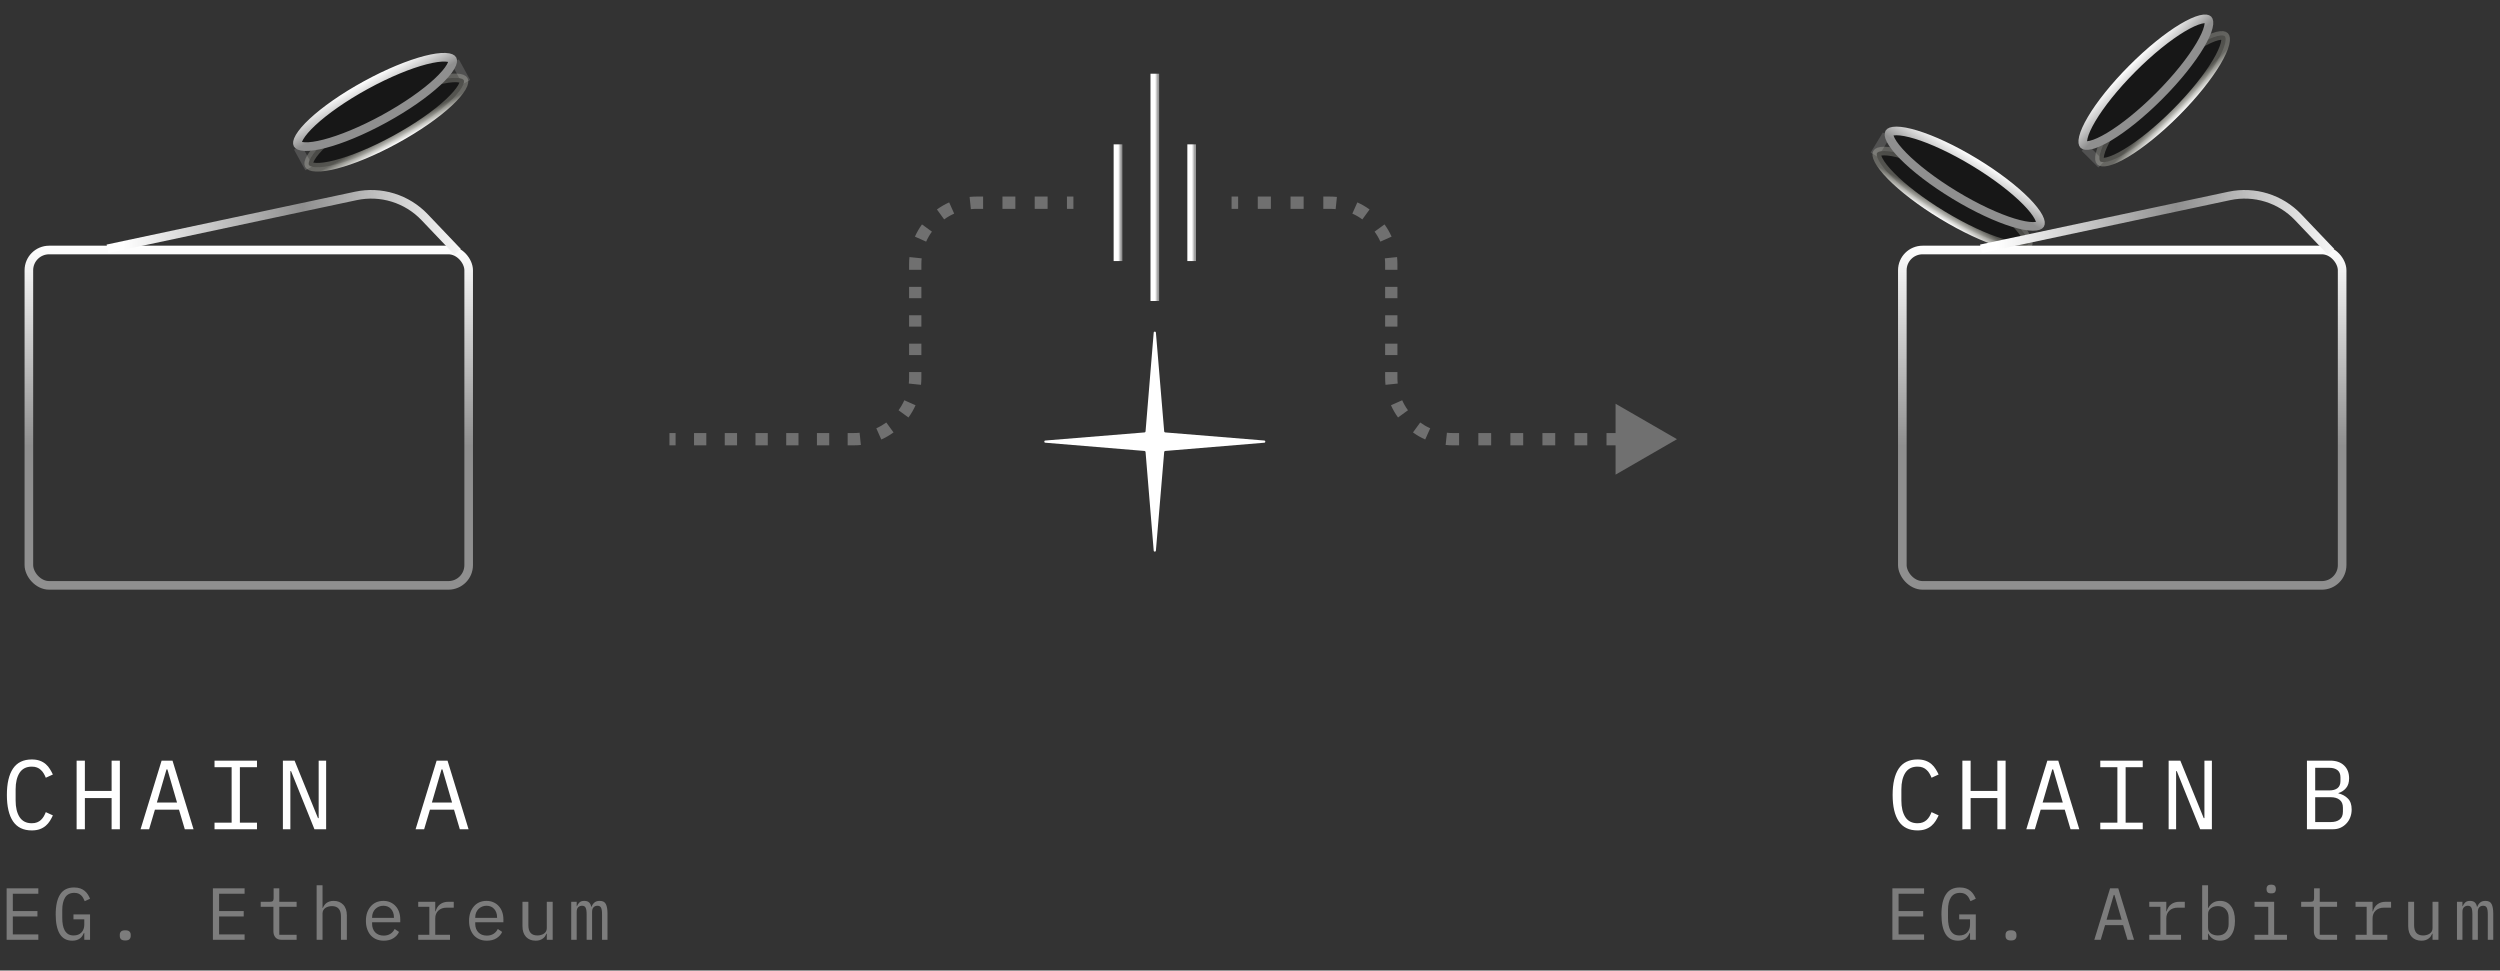 <svg width="407" height="158" viewBox="0 0 407 158" fill="none" xmlns="http://www.w3.org/2000/svg">
<rect x="0" y="0" width="407" height="158" fill="#333333" stroke="none"/>
<path d="M5.168 135.192C3.803 135.192 2.784 134.696 2.112 133.704C1.451 132.712 1.12 131.283 1.12 129.416C1.12 127.549 1.451 126.12 2.112 125.128C2.784 124.136 3.803 123.64 5.168 123.64C5.68 123.64 6.123 123.709 6.496 123.848C6.869 123.987 7.189 124.173 7.456 124.408C7.723 124.643 7.947 124.909 8.128 125.208C8.309 125.496 8.469 125.789 8.608 126.088L7.456 126.616C7.36 126.371 7.248 126.141 7.12 125.928C6.992 125.704 6.837 125.512 6.656 125.352C6.485 125.181 6.277 125.048 6.032 124.952C5.797 124.856 5.509 124.808 5.168 124.808C4.283 124.808 3.621 125.144 3.184 125.816C2.757 126.488 2.544 127.384 2.544 128.504V130.328C2.544 131.448 2.757 132.344 3.184 133.016C3.621 133.688 4.283 134.024 5.168 134.024C5.509 134.024 5.797 133.976 6.032 133.88C6.277 133.784 6.485 133.656 6.656 133.496C6.837 133.325 6.992 133.133 7.12 132.92C7.248 132.696 7.36 132.461 7.456 132.216L8.608 132.744C8.469 133.053 8.309 133.352 8.128 133.64C7.947 133.928 7.723 134.189 7.456 134.424C7.189 134.659 6.869 134.845 6.496 134.984C6.123 135.123 5.68 135.192 5.168 135.192ZM18.17 129.928H13.818V135H12.474V123.832H13.818V128.76H18.17V123.832H19.514V135H18.17V129.928ZM30.084 135L29.14 131.816H25.22L24.276 135H22.884L26.308 123.832H28.084L31.508 135H30.084ZM27.252 125.256H27.108L25.54 130.648H28.82L27.252 125.256ZM34.925 135V133.928H37.709V124.904H34.925V123.832H41.837V124.904H39.053V133.928H41.837V135H34.925ZM47.383 125.544H47.271V135H46.055V123.832H47.959L51.767 133.192H51.879V123.832H53.095V135H51.191L47.383 125.544ZM74.859 135L73.915 131.816H69.995L69.05 135H67.659L71.082 123.832H72.859L76.282 135H74.859ZM72.026 125.256H71.882L70.314 130.648H73.594L72.026 125.256Z" fill="white"/>
<path d="M1.08 153V144.624H6.24V145.5H2.088V148.32H6.096V149.196H2.088V152.124H6.24V153H1.08ZM13.723 151.884H13.663C13.591 152.044 13.507 152.2 13.411 152.352C13.315 152.504 13.191 152.64 13.039 152.76C12.895 152.872 12.719 152.964 12.511 153.036C12.303 153.108 12.055 153.144 11.767 153.144C10.855 153.144 10.175 152.776 9.727 152.04C9.287 151.304 9.067 150.248 9.067 148.872C9.067 147.432 9.311 146.34 9.799 145.596C10.287 144.852 11.039 144.48 12.055 144.48C12.447 144.48 12.787 144.532 13.075 144.636C13.363 144.74 13.607 144.88 13.807 145.056C14.015 145.232 14.187 145.432 14.323 145.656C14.459 145.872 14.571 146.092 14.659 146.316L13.795 146.712C13.723 146.528 13.639 146.356 13.543 146.196C13.455 146.028 13.343 145.884 13.207 145.764C13.079 145.636 12.923 145.536 12.739 145.464C12.555 145.392 12.339 145.356 12.091 145.356C11.419 145.356 10.923 145.608 10.603 146.112C10.291 146.616 10.135 147.288 10.135 148.128V149.424C10.135 149.848 10.167 150.236 10.231 150.588C10.295 150.932 10.399 151.232 10.543 151.488C10.695 151.744 10.887 151.944 11.119 152.088C11.359 152.224 11.651 152.292 11.995 152.292C12.539 152.292 12.963 152.128 13.267 151.8C13.571 151.472 13.723 151.048 13.723 150.528V149.664H11.959V148.86H14.659V153H13.723V151.884ZM20.391 153.108C20.063 153.108 19.831 153.04 19.695 152.904C19.567 152.768 19.503 152.596 19.503 152.388V152.172C19.503 151.964 19.567 151.792 19.695 151.656C19.831 151.52 20.063 151.452 20.391 151.452C20.719 151.452 20.947 151.52 21.075 151.656C21.211 151.792 21.279 151.964 21.279 152.172V152.388C21.279 152.596 21.211 152.768 21.075 152.904C20.947 153.04 20.719 153.108 20.391 153.108ZM34.661 153V144.624H39.821V145.5H35.669V148.32H39.677V149.196H35.669V152.124H39.821V153H34.661ZM45.877 153C45.405 153 45.057 152.868 44.833 152.604C44.617 152.34 44.509 152 44.509 151.584V147.624H42.445V146.808H43.981C44.189 146.808 44.333 146.768 44.413 146.688C44.501 146.6 44.545 146.452 44.545 146.244V144.624H45.469V146.808H48.289V147.624H45.469V152.184H48.289V153H45.877ZM51.548 144.12H52.508V147.816H52.556C52.62 147.664 52.7 147.52 52.796 147.384C52.892 147.24 53.008 147.116 53.144 147.012C53.288 146.908 53.456 146.824 53.648 146.76C53.84 146.696 54.064 146.664 54.32 146.664C54.968 146.664 55.488 146.872 55.88 147.288C56.272 147.696 56.468 148.276 56.468 149.028V153H55.508V149.196C55.508 148.628 55.384 148.208 55.136 147.936C54.888 147.656 54.524 147.516 54.044 147.516C53.852 147.516 53.664 147.54 53.48 147.588C53.296 147.636 53.132 147.708 52.988 147.804C52.844 147.9 52.728 148.024 52.64 148.176C52.552 148.328 52.508 148.504 52.508 148.704V153H51.548V144.12ZM62.475 153.144C62.027 153.144 61.623 153.068 61.263 152.916C60.911 152.764 60.607 152.548 60.351 152.268C60.103 151.98 59.911 151.64 59.775 151.248C59.639 150.848 59.571 150.404 59.571 149.916C59.571 149.42 59.639 148.972 59.775 148.572C59.919 148.172 60.115 147.832 60.363 147.552C60.611 147.264 60.907 147.044 61.251 146.892C61.603 146.74 61.991 146.664 62.415 146.664C62.831 146.664 63.207 146.74 63.543 146.892C63.887 147.044 64.179 147.256 64.419 147.528C64.659 147.792 64.843 148.108 64.971 148.476C65.099 148.844 65.163 149.248 65.163 149.688V150.144H60.579V150.432C60.579 150.704 60.623 150.956 60.711 151.188C60.799 151.42 60.923 151.62 61.083 151.788C61.251 151.956 61.451 152.088 61.683 152.184C61.923 152.272 62.187 152.316 62.475 152.316C62.891 152.316 63.251 152.22 63.555 152.028C63.859 151.836 64.091 151.572 64.251 151.236L64.959 151.716C64.775 152.132 64.467 152.476 64.035 152.748C63.611 153.012 63.091 153.144 62.475 153.144ZM62.415 147.456C62.151 147.456 61.907 147.504 61.683 147.6C61.459 147.696 61.263 147.828 61.095 147.996C60.935 148.164 60.807 148.364 60.711 148.596C60.623 148.82 60.579 149.068 60.579 149.34V149.424H64.131V149.292C64.131 149.02 64.087 148.772 63.999 148.548C63.919 148.324 63.803 148.132 63.651 147.972C63.507 147.804 63.327 147.676 63.111 147.588C62.903 147.5 62.671 147.456 62.415 147.456ZM68.087 152.184H69.898V147.624H68.087V146.808H70.859V148.368H70.918C71.046 147.88 71.287 147.5 71.638 147.228C71.999 146.948 72.454 146.808 73.007 146.808H73.871V147.768H72.707C72.154 147.768 71.707 147.928 71.362 148.248C71.026 148.568 70.859 148.988 70.859 149.508V152.184H73.258V153H68.087V152.184ZM79.266 153.144C78.818 153.144 78.414 153.068 78.054 152.916C77.702 152.764 77.398 152.548 77.142 152.268C76.894 151.98 76.702 151.64 76.566 151.248C76.43 150.848 76.362 150.404 76.362 149.916C76.362 149.42 76.43 148.972 76.566 148.572C76.71 148.172 76.906 147.832 77.154 147.552C77.402 147.264 77.698 147.044 78.042 146.892C78.394 146.74 78.782 146.664 79.206 146.664C79.622 146.664 79.998 146.74 80.334 146.892C80.678 147.044 80.97 147.256 81.21 147.528C81.45 147.792 81.634 148.108 81.762 148.476C81.89 148.844 81.954 149.248 81.954 149.688V150.144H77.37V150.432C77.37 150.704 77.414 150.956 77.502 151.188C77.59 151.42 77.714 151.62 77.874 151.788C78.042 151.956 78.242 152.088 78.474 152.184C78.714 152.272 78.978 152.316 79.266 152.316C79.682 152.316 80.042 152.22 80.346 152.028C80.65 151.836 80.882 151.572 81.042 151.236L81.75 151.716C81.566 152.132 81.258 152.476 80.826 152.748C80.402 153.012 79.882 153.144 79.266 153.144ZM79.206 147.456C78.942 147.456 78.698 147.504 78.474 147.6C78.25 147.696 78.054 147.828 77.886 147.996C77.726 148.164 77.598 148.364 77.502 148.596C77.414 148.82 77.37 149.068 77.37 149.34V149.424H80.922V149.292C80.922 149.02 80.878 148.772 80.79 148.548C80.71 148.324 80.594 148.132 80.442 147.972C80.298 147.804 80.118 147.676 79.902 147.588C79.694 147.5 79.462 147.456 79.206 147.456ZM89.017 151.992H88.969C88.905 152.144 88.825 152.292 88.729 152.436C88.633 152.572 88.513 152.692 88.369 152.796C88.233 152.9 88.069 152.984 87.877 153.048C87.685 153.112 87.461 153.144 87.205 153.144C86.557 153.144 86.037 152.94 85.645 152.532C85.253 152.116 85.057 151.532 85.057 150.78V146.808H86.017V150.612C86.017 151.18 86.141 151.604 86.389 151.884C86.637 152.156 87.001 152.292 87.481 152.292C87.673 152.292 87.861 152.268 88.045 152.22C88.229 152.172 88.393 152.1 88.537 152.004C88.681 151.908 88.797 151.788 88.885 151.644C88.973 151.492 89.017 151.312 89.017 151.104V146.808H89.977V153H89.017V151.992ZM92.996 153V146.808H93.884V147.528H93.932C94.028 147.288 94.164 147.084 94.34 146.916C94.516 146.748 94.776 146.664 95.12 146.664C95.48 146.664 95.748 146.756 95.924 146.94C96.1 147.116 96.208 147.348 96.248 147.636H96.284C96.396 147.356 96.556 147.124 96.764 146.94C96.972 146.756 97.26 146.664 97.628 146.664C98.132 146.664 98.468 146.84 98.636 147.192C98.812 147.544 98.9 148.048 98.9 148.704V153H98.012V148.86C98.012 148.332 97.956 147.968 97.844 147.768C97.74 147.56 97.544 147.456 97.256 147.456C97 147.456 96.792 147.54 96.632 147.708C96.472 147.868 96.392 148.116 96.392 148.452V153H95.504V148.86C95.504 148.332 95.448 147.968 95.336 147.768C95.232 147.56 95.04 147.456 94.76 147.456C94.504 147.456 94.292 147.54 94.124 147.708C93.964 147.868 93.884 148.116 93.884 148.452V153H92.996Z" fill="#7C7C7C"/>
<path d="M308.08 153V144.624H313.24V145.5H309.088V148.32H313.096V149.196H309.088V152.124H313.24V153H308.08ZM320.723 151.884H320.663C320.591 152.044 320.507 152.2 320.411 152.352C320.315 152.504 320.191 152.64 320.039 152.76C319.895 152.872 319.719 152.964 319.511 153.036C319.303 153.108 319.055 153.144 318.767 153.144C317.855 153.144 317.175 152.776 316.727 152.04C316.287 151.304 316.067 150.248 316.067 148.872C316.067 147.432 316.311 146.34 316.799 145.596C317.287 144.852 318.039 144.48 319.055 144.48C319.447 144.48 319.787 144.532 320.075 144.636C320.363 144.74 320.607 144.88 320.807 145.056C321.015 145.232 321.187 145.432 321.323 145.656C321.459 145.872 321.571 146.092 321.659 146.316L320.795 146.712C320.723 146.528 320.639 146.356 320.543 146.196C320.455 146.028 320.343 145.884 320.207 145.764C320.079 145.636 319.923 145.536 319.739 145.464C319.555 145.392 319.339 145.356 319.091 145.356C318.419 145.356 317.923 145.608 317.603 146.112C317.291 146.616 317.135 147.288 317.135 148.128V149.424C317.135 149.848 317.167 150.236 317.231 150.588C317.295 150.932 317.399 151.232 317.543 151.488C317.695 151.744 317.887 151.944 318.119 152.088C318.359 152.224 318.651 152.292 318.995 152.292C319.539 152.292 319.963 152.128 320.267 151.8C320.571 151.472 320.723 151.048 320.723 150.528V149.664H318.959V148.86H321.659V153H320.723V151.884ZM327.391 153.108C327.063 153.108 326.831 153.04 326.695 152.904C326.567 152.768 326.503 152.596 326.503 152.388V152.172C326.503 151.964 326.567 151.792 326.695 151.656C326.831 151.52 327.063 151.452 327.391 151.452C327.719 151.452 327.947 151.52 328.075 151.656C328.211 151.792 328.279 151.964 328.279 152.172V152.388C328.279 152.596 328.211 152.768 328.075 152.904C327.947 153.04 327.719 153.108 327.391 153.108ZM346.353 153L345.645 150.612H342.705L341.997 153H340.953L343.521 144.624H344.853L347.421 153H346.353ZM344.229 145.692H344.121L342.945 149.736H345.405L344.229 145.692ZM349.901 152.184H351.713V147.624H349.901V146.808H352.673V148.368H352.733C352.861 147.88 353.101 147.5 353.453 147.228C353.813 146.948 354.269 146.808 354.821 146.808H355.685V147.768H354.521C353.969 147.768 353.521 147.928 353.177 148.248C352.841 148.568 352.673 148.988 352.673 149.508V152.184H355.073V153H349.901V152.184ZM358.512 144.12H359.472V147.816H359.52C359.92 147.048 360.556 146.664 361.428 146.664C362.188 146.664 362.78 146.948 363.204 147.516C363.636 148.084 363.852 148.88 363.852 149.904C363.852 150.928 363.636 151.724 363.204 152.292C362.78 152.86 362.188 153.144 361.428 153.144C360.556 153.144 359.92 152.76 359.52 151.992H359.472V153H358.512V144.12ZM361.056 152.292C361.616 152.292 362.048 152.124 362.352 151.788C362.664 151.444 362.82 150.992 362.82 150.432V149.376C362.82 148.816 362.664 148.368 362.352 148.032C362.048 147.688 361.616 147.516 361.056 147.516C360.84 147.516 360.636 147.544 360.444 147.6C360.252 147.656 360.084 147.74 359.94 147.852C359.796 147.956 359.68 148.088 359.592 148.248C359.512 148.4 359.472 148.58 359.472 148.788V151.02C359.472 151.228 359.512 151.412 359.592 151.572C359.68 151.724 359.796 151.856 359.94 151.968C360.084 152.072 360.252 152.152 360.444 152.208C360.636 152.264 360.84 152.292 361.056 152.292ZM369.751 145.44C369.471 145.44 369.275 145.384 369.163 145.272C369.051 145.152 368.995 145.004 368.995 144.828V144.636C368.995 144.46 369.051 144.316 369.163 144.204C369.275 144.084 369.471 144.024 369.751 144.024C370.031 144.024 370.227 144.084 370.339 144.204C370.451 144.316 370.507 144.46 370.507 144.636V144.828C370.507 145.004 370.451 145.152 370.339 145.272C370.227 145.384 370.031 145.44 369.751 145.44ZM367.039 152.184H369.271V147.624H367.039V146.808H370.231V152.184H372.319V153H367.039V152.184ZM378.062 153C377.59 153 377.242 152.868 377.018 152.604C376.802 152.34 376.694 152 376.694 151.584V147.624H374.63V146.808H376.166C376.374 146.808 376.518 146.768 376.598 146.688C376.686 146.6 376.73 146.452 376.73 146.244V144.624H377.654V146.808H380.474V147.624H377.654V152.184H380.474V153H378.062ZM383.482 152.184H385.294V147.624H383.482V146.808H386.254V148.368H386.314C386.442 147.88 386.682 147.5 387.034 147.228C387.394 146.948 387.85 146.808 388.402 146.808H389.266V147.768H388.102C387.55 147.768 387.102 147.928 386.758 148.248C386.422 148.568 386.254 148.988 386.254 149.508V152.184H388.654V153H383.482V152.184ZM396.017 151.992H395.969C395.905 152.144 395.825 152.292 395.729 152.436C395.633 152.572 395.513 152.692 395.369 152.796C395.233 152.9 395.069 152.984 394.877 153.048C394.685 153.112 394.461 153.144 394.205 153.144C393.557 153.144 393.037 152.94 392.645 152.532C392.253 152.116 392.057 151.532 392.057 150.78V146.808H393.017V150.612C393.017 151.18 393.141 151.604 393.389 151.884C393.637 152.156 394.001 152.292 394.481 152.292C394.673 152.292 394.861 152.268 395.045 152.22C395.229 152.172 395.393 152.1 395.537 152.004C395.681 151.908 395.797 151.788 395.885 151.644C395.973 151.492 396.017 151.312 396.017 151.104V146.808H396.977V153H396.017V151.992ZM399.996 153V146.808H400.884V147.528H400.932C401.028 147.288 401.164 147.084 401.34 146.916C401.516 146.748 401.776 146.664 402.12 146.664C402.48 146.664 402.748 146.756 402.924 146.94C403.1 147.116 403.208 147.348 403.248 147.636H403.284C403.396 147.356 403.556 147.124 403.764 146.94C403.972 146.756 404.26 146.664 404.628 146.664C405.132 146.664 405.468 146.84 405.636 147.192C405.812 147.544 405.9 148.048 405.9 148.704V153H405.012V148.86C405.012 148.332 404.956 147.968 404.844 147.768C404.74 147.56 404.544 147.456 404.256 147.456C404 147.456 403.792 147.54 403.632 147.708C403.472 147.868 403.392 148.116 403.392 148.452V153H402.504V148.86C402.504 148.332 402.448 147.968 402.336 147.768C402.232 147.56 402.04 147.456 401.76 147.456C401.504 147.456 401.292 147.54 401.124 147.708C400.964 147.868 400.884 148.116 400.884 148.452V153H399.996Z" fill="#7C7C7C"/>
<path d="M312.168 135.192C310.803 135.192 309.784 134.696 309.112 133.704C308.451 132.712 308.12 131.283 308.12 129.416C308.12 127.549 308.451 126.12 309.112 125.128C309.784 124.136 310.803 123.64 312.168 123.64C312.68 123.64 313.123 123.709 313.496 123.848C313.869 123.987 314.189 124.173 314.456 124.408C314.723 124.643 314.947 124.909 315.128 125.208C315.309 125.496 315.469 125.789 315.608 126.088L314.456 126.616C314.36 126.371 314.248 126.141 314.12 125.928C313.992 125.704 313.837 125.512 313.656 125.352C313.485 125.181 313.277 125.048 313.032 124.952C312.797 124.856 312.509 124.808 312.168 124.808C311.283 124.808 310.621 125.144 310.184 125.816C309.757 126.488 309.544 127.384 309.544 128.504V130.328C309.544 131.448 309.757 132.344 310.184 133.016C310.621 133.688 311.283 134.024 312.168 134.024C312.509 134.024 312.797 133.976 313.032 133.88C313.277 133.784 313.485 133.656 313.656 133.496C313.837 133.325 313.992 133.133 314.12 132.92C314.248 132.696 314.36 132.461 314.456 132.216L315.608 132.744C315.469 133.053 315.309 133.352 315.128 133.64C314.947 133.928 314.723 134.189 314.456 134.424C314.189 134.659 313.869 134.845 313.496 134.984C313.123 135.123 312.68 135.192 312.168 135.192ZM325.17 129.928H320.818V135H319.474V123.832H320.818V128.76H325.17V123.832H326.514V135H325.17V129.928ZM337.084 135L336.14 131.816H332.22L331.276 135H329.884L333.308 123.832H335.084L338.508 135H337.084ZM334.252 125.256H334.108L332.54 130.648H335.82L334.252 125.256ZM341.925 135V133.928H344.709V124.904H341.925V123.832H348.837V124.904H346.053V133.928H348.837V135H341.925ZM354.383 125.544H354.271V135H353.055V123.832H354.959L358.767 133.192H358.879V123.832H360.095V135H358.191L354.383 125.544ZM375.57 123.832H379.362C380.322 123.832 381.074 124.093 381.618 124.616C382.162 125.139 382.434 125.837 382.434 126.712C382.434 127.384 382.269 127.912 381.938 128.296C381.618 128.68 381.202 128.952 380.69 129.112V129.16C381.32 129.309 381.837 129.592 382.242 130.008C382.648 130.413 382.85 131.005 382.85 131.784C382.85 132.232 382.776 132.653 382.626 133.048C382.477 133.443 382.264 133.784 381.986 134.072C381.72 134.36 381.4 134.589 381.026 134.76C380.664 134.92 380.269 135 379.842 135H375.57V123.832ZM379.442 133.832C380.061 133.832 380.546 133.693 380.898 133.416C381.25 133.139 381.426 132.712 381.426 132.136V131.48C381.426 130.915 381.25 130.493 380.898 130.216C380.546 129.928 380.061 129.784 379.442 129.784H376.914V133.832H379.442ZM379.218 128.68C379.784 128.68 380.226 128.557 380.546 128.312C380.866 128.056 381.026 127.672 381.026 127.16V126.536C381.026 126.024 380.866 125.64 380.546 125.384C380.226 125.128 379.784 125 379.218 125H376.914V128.68H379.218Z" fill="white"/>
<path d="M273.014 71.5L268.014 68.613V74.387L273.014 71.5ZM108.986 72H109.987V71H108.986V72ZM112.988 72H114.989V71H112.988V72ZM117.99 72H119.991V71H117.99V72ZM122.993 72H124.994V71H122.993V72ZM127.995 72H129.996V71H127.995V72ZM132.997 72H134.998V71H132.997V72ZM138 72H139V71H138V72ZM139 72C139.37 72 139.736 71.981 140.097 71.943L139.994 70.949C139.667 70.983 139.336 71 139 71V72ZM143.272 71.094C143.946 70.794 144.583 70.424 145.172 69.995L144.584 69.186C144.05 69.575 143.474 69.909 142.865 70.181L143.272 71.094ZM147.495 67.672C147.924 67.083 148.294 66.446 148.594 65.772L147.681 65.365C147.409 65.974 147.075 66.55 146.687 67.084L147.495 67.672ZM149.443 62.597C149.481 62.236 149.5 61.87 149.5 61.5H148.5C148.5 61.836 148.483 62.167 148.449 62.494L149.443 62.597ZM149.5 61.5V60.575H148.5V61.5H149.5ZM149.5 57.8V55.95H148.5V57.8H149.5ZM149.5 53.175V51.325H148.5V53.175H149.5ZM149.5 48.55V46.7H148.5V48.55H149.5ZM149.5 43.925V43H148.5V43.925H149.5ZM149.5 43C149.5 42.664 149.517 42.333 149.551 42.006L148.557 41.903C148.519 42.264 148.5 42.63 148.5 43H149.5ZM150.319 39.135C150.591 38.526 150.925 37.95 151.313 37.416L150.505 36.828C150.076 37.417 149.706 38.054 149.406 38.728L150.319 39.135ZM153.416 35.313C153.95 34.925 154.526 34.591 155.135 34.319L154.728 33.406C154.054 33.706 153.417 34.076 152.828 34.505L153.416 35.313ZM158.006 33.551C158.333 33.517 158.664 33.5 159 33.5V32.5C158.63 32.5 158.264 32.519 157.903 32.557L158.006 33.551ZM159 33.5H160.05V32.5H159V33.5ZM163.2 33.5H165.3V32.5H163.2V33.5ZM168.45 33.5H170.55V32.5H168.45V33.5ZM173.7 33.5H174.75V32.5H173.7V33.5ZM200.5 33.5H201.567V32.5H200.5V33.5ZM204.767 33.5H206.9V32.5H204.767V33.5ZM210.1 33.5H212.233V32.5H210.1V33.5ZM215.433 33.5H216.5V32.5H215.433V33.5ZM216.5 33.5C216.836 33.5 217.167 33.517 217.494 33.551L217.597 32.557C217.236 32.519 216.87 32.5 216.5 32.5V33.5ZM220.365 34.319C220.974 34.591 221.55 34.925 222.084 35.313L222.672 34.505C222.083 34.076 221.446 33.706 220.772 33.406L220.365 34.319ZM224.187 37.416C224.575 37.95 224.909 38.526 225.181 39.135L226.094 38.728C225.794 38.054 225.424 37.417 224.995 36.828L224.187 37.416ZM225.949 42.006C225.983 42.333 226 42.664 226 43H227C227 42.63 226.981 42.264 226.943 41.903L225.949 42.006ZM226 43V43.925H227V43H226ZM226 46.7V48.55H227V46.7H226ZM226 51.325V53.175H227V51.325H226ZM226 55.95V57.8H227V55.95H226ZM226 60.575V61.5H227V60.575H226ZM226 61.5C226 61.87 226.019 62.236 226.057 62.597L227.051 62.494C227.017 62.167 227 61.836 227 61.5H226ZM226.906 65.772C227.206 66.446 227.576 67.083 228.005 67.672L228.813 67.084C228.425 66.55 228.091 65.974 227.819 65.365L226.906 65.772ZM230.328 69.995C230.917 70.424 231.554 70.794 232.228 71.094L232.635 70.181C232.026 69.909 231.45 69.575 230.916 69.186L230.328 69.995ZM235.403 71.943C235.764 71.981 236.13 72 236.5 72V71C236.164 71 235.833 70.983 235.506 70.949L235.403 71.943ZM236.5 72H237.543V71H236.5V72ZM240.673 72H242.76V71H240.673V72ZM245.889 72H247.976V71H245.889V72ZM251.105 72H253.192V71H251.105V72ZM256.322 72H258.408V71H256.322V72ZM261.538 72H263.625V71H261.538V72ZM266.754 72H268.841V71H266.754V72ZM273.014 71.5L263.014 65.727V77.273L273.014 71.5ZM108.986 72.5H109.987V70.5H108.986V72.5ZM112.988 72.5H114.989V70.5H112.988V72.5ZM117.99 72.5H119.991V70.5H117.99V72.5ZM122.993 72.5H124.994V70.5H122.993V72.5ZM127.995 72.5H129.996V70.5H127.995V72.5ZM132.997 72.5H134.998V70.5H132.997V72.5ZM138 72.5H139V70.5H138V72.5ZM139 72.5C139.388 72.5 139.771 72.48 140.149 72.441L139.942 70.451C139.633 70.484 139.319 70.5 139 70.5V72.5ZM143.476 71.551C144.182 71.236 144.849 70.849 145.467 70.399L144.29 68.782C143.784 69.15 143.238 69.467 142.661 69.724L143.476 71.551ZM147.899 67.967C148.349 67.349 148.736 66.682 149.051 65.976L147.224 65.161C146.967 65.739 146.65 66.284 146.282 66.79L147.899 67.967ZM149.941 62.649C149.98 62.271 150 61.888 150 61.5H148C148 61.819 147.983 62.133 147.951 62.442L149.941 62.649ZM150 61.5V60.575H148V61.5H150ZM150 57.8V55.95H148V57.8H150ZM150 53.175V51.325H148V53.175H150ZM150 48.55V46.7H148V48.55H150ZM150 43.925V43H148V43.925H150ZM150 43C150 42.681 150.017 42.367 150.049 42.058L148.059 41.851C148.02 42.229 148 42.612 148 43H150ZM150.776 39.339C151.033 38.761 151.35 38.216 151.718 37.71L150.101 36.533C149.651 37.151 149.264 37.818 148.949 38.524L150.776 39.339ZM153.71 35.718C154.216 35.35 154.762 35.033 155.339 34.776L154.524 32.949C153.818 33.264 153.151 33.651 152.533 34.101L153.71 35.718ZM158.058 34.049C158.367 34.017 158.681 34 159 34V32C158.612 32 158.229 32.02 157.851 32.059L158.058 34.049ZM159 34H160.05V32H159V34ZM163.2 34H165.3V32H163.2V34ZM168.45 34H170.55V32H168.45V34ZM173.7 34H174.75V32H173.7V34ZM200.5 34H201.567V32H200.5V34ZM204.767 34H206.9V32H204.767V34ZM210.1 34H212.233V32H210.1V34ZM215.433 34H216.5V32H215.433V34ZM216.5 34C216.819 34 217.133 34.017 217.442 34.049L217.649 32.059C217.271 32.02 216.888 32 216.5 32V34ZM220.161 34.776C220.738 35.033 221.284 35.35 221.79 35.718L222.967 34.101C222.349 33.651 221.682 33.264 220.976 32.949L220.161 34.776ZM223.782 37.71C224.15 38.216 224.467 38.761 224.724 39.339L226.551 38.524C226.236 37.818 225.849 37.151 225.399 36.533L223.782 37.71ZM225.451 42.058C225.483 42.367 225.5 42.681 225.5 43H227.5C227.5 42.612 227.48 42.229 227.441 41.851L225.451 42.058ZM225.5 43V43.925H227.5V43H225.5ZM225.5 46.7V48.55H227.5V46.7H225.5ZM225.5 51.325V53.175H227.5V51.325H225.5ZM225.5 55.95V57.8H227.5V55.95H225.5ZM225.5 60.575V61.5H227.5V60.575H225.5ZM225.5 61.5C225.5 61.888 225.52 62.271 225.559 62.649L227.549 62.442C227.517 62.133 227.5 61.819 227.5 61.5H225.5ZM226.449 65.976C226.764 66.682 227.151 67.349 227.601 67.967L229.218 66.79C228.85 66.284 228.533 65.739 228.276 65.161L226.449 65.976ZM230.033 70.399C230.651 70.849 231.318 71.236 232.024 71.551L232.839 69.724C232.262 69.467 231.716 69.15 231.21 68.782L230.033 70.399ZM235.351 72.441C235.729 72.48 236.112 72.5 236.5 72.5V70.5C236.181 70.5 235.867 70.484 235.558 70.451L235.351 72.441ZM236.5 72.5H237.543V70.5H236.5V72.5ZM240.673 72.5H242.76V70.5H240.673V72.5ZM245.889 72.5H247.976V70.5H245.889V72.5ZM251.105 72.5H253.192V70.5H251.105V72.5ZM256.322 72.5H258.408V70.5H256.322V72.5ZM261.538 72.5H263.625V70.5H261.538V72.5ZM266.754 72.5H268.841V70.5H266.754V72.5Z" fill="white" fill-opacity="0.3"/>
<path d="M189.53 73.579C189.537 73.492 189.606 73.423 189.694 73.416L205.832 72.074C206.052 72.056 206.052 71.735 205.832 71.717L189.694 70.398C189.606 70.391 189.537 70.322 189.53 70.234L188.18 54.148C188.162 53.928 187.841 53.929 187.823 54.148L186.496 70.234C186.489 70.321 186.419 70.391 186.332 70.398L170.171 71.717C169.951 71.735 169.951 72.056 170.171 72.074L186.332 73.416C186.419 73.423 186.489 73.492 186.496 73.58L187.823 89.644C187.841 89.863 188.162 89.863 188.18 89.644L189.53 73.579Z" fill="url(#paint0_linear_3390_17787)"/>
<path d="M48.486 24.023L50.325 27.38" stroke="#515151" stroke-width="1.407"/>
<path d="M74.088 10.005L75.926 13.363" stroke="#515151" stroke-width="1.407"/>
<path d="M75.5 13.052C75.564 13.168 75.612 13.507 75.187 14.235C74.787 14.918 74.073 15.756 73.066 16.694C71.06 18.561 68.012 20.714 64.397 22.693C60.782 24.672 57.326 26.079 54.673 26.763C53.34 27.107 52.25 27.257 51.459 27.226C50.616 27.192 50.356 26.968 50.293 26.852C50.23 26.737 50.181 26.397 50.607 25.669C51.006 24.986 51.721 24.148 52.728 23.211C54.733 21.343 57.781 19.191 61.396 17.211C65.011 15.232 68.467 13.825 71.121 13.141C72.453 12.798 73.543 12.647 74.335 12.679C75.177 12.712 75.437 12.936 75.5 13.052Z" fill="#171717" stroke="url(#paint1_linear_3390_17787)" stroke-width="1.407"/>
<path d="M73.662 9.695C73.726 9.811 73.774 10.15 73.349 10.878C72.949 11.562 72.235 12.399 71.228 13.337C69.222 15.204 66.174 17.357 62.559 19.336C58.944 21.315 55.489 22.723 52.835 23.407C51.502 23.75 50.412 23.9 49.621 23.869C48.778 23.835 48.518 23.611 48.455 23.496C48.392 23.38 48.343 23.04 48.769 22.313C49.168 21.629 49.883 20.791 50.89 19.854C52.896 17.987 55.943 15.834 59.558 13.855C63.173 11.876 66.629 10.468 69.283 9.784C70.615 9.441 71.706 9.291 72.497 9.322C73.339 9.356 73.599 9.58 73.662 9.695Z" fill="#171717" stroke="url(#paint2_linear_3390_17787)" stroke-width="1.407"/>
<path d="M307.129 21.929L305.144 25.202" stroke="#515151" stroke-width="1.407"/>
<path d="M330.158 39.811C330.09 39.923 329.82 40.136 328.977 40.132C328.186 40.129 327.103 39.93 325.787 39.528C323.166 38.728 319.776 37.169 316.252 35.032C312.728 32.895 309.778 30.61 307.857 28.656C306.892 27.675 306.215 26.806 305.846 26.106C305.453 25.36 305.517 25.023 305.585 24.91C305.654 24.797 305.923 24.585 306.766 24.589C307.558 24.592 308.641 24.791 309.957 25.193C312.578 25.993 315.968 27.552 319.492 29.689C323.016 31.826 325.965 34.111 327.887 36.065C328.851 37.046 329.528 37.915 329.897 38.615C330.29 39.361 330.227 39.698 330.158 39.811Z" fill="#171717" stroke="url(#paint3_linear_3390_17787)" stroke-width="1.407"/>
<path d="M332.143 36.538C332.074 36.651 331.805 36.863 330.962 36.86C330.17 36.856 329.087 36.658 327.771 36.256C325.15 35.455 321.76 33.897 318.236 31.76C314.712 29.623 311.763 27.337 309.841 25.383C308.877 24.402 308.2 23.534 307.831 22.833C307.438 22.088 307.501 21.75 307.57 21.638C307.638 21.525 307.908 21.313 308.751 21.317C309.542 21.32 310.625 21.518 311.941 21.92C314.562 22.721 317.952 24.279 321.476 26.416C325 28.553 327.95 30.839 329.871 32.793C330.836 33.774 331.513 34.642 331.882 35.343C332.275 36.088 332.211 36.426 332.143 36.538Z" fill="#171717" stroke="url(#paint4_linear_3390_17787)" stroke-width="1.407"/>
<path d="M339.389 24.061L342.101 26.762" stroke="#515151" stroke-width="1.407"/>
<path d="M362.198 5.899C362.291 5.992 362.434 6.304 362.232 7.122C362.041 7.891 361.593 8.897 360.892 10.081C359.496 12.439 357.182 15.366 354.274 18.286C351.366 21.207 348.45 23.534 346.097 24.94C344.917 25.646 343.913 26.099 343.145 26.293C342.328 26.498 342.015 26.357 341.922 26.264C341.828 26.171 341.686 25.859 341.888 25.041C342.078 24.272 342.526 23.267 343.227 22.083C344.623 19.724 346.938 16.798 349.846 13.877C352.753 10.957 355.67 8.629 358.022 7.223C359.203 6.517 360.207 6.064 360.974 5.871C361.792 5.665 362.104 5.806 362.198 5.899Z" fill="#171717" stroke="url(#paint5_linear_3390_17787)" stroke-width="1.407"/>
<path d="M359.485 3.199C359.578 3.292 359.721 3.604 359.519 4.423C359.329 5.191 358.88 6.197 358.179 7.381C356.783 9.739 354.469 12.666 351.561 15.586C348.653 18.507 345.737 20.834 343.385 22.24C342.204 22.946 341.2 23.399 340.432 23.593C339.615 23.799 339.302 23.657 339.209 23.564C339.115 23.471 338.973 23.159 339.175 22.341C339.365 21.572 339.814 20.567 340.514 19.383C341.91 17.024 344.225 14.098 347.133 11.177C350.04 8.257 352.957 5.929 355.309 4.523C356.49 3.817 357.494 3.364 358.261 3.171C359.079 2.965 359.392 3.106 359.485 3.199Z" fill="#171717" stroke="url(#paint6_linear_3390_17787)" stroke-width="1.407"/>
<rect x="4.7" y="40.7" width="71.6" height="54.6" rx="3.3" stroke="url(#paint7_linear_3390_17787)" stroke-width="1.4"/>
<rect x="309.7" y="40.7" width="71.6" height="54.6" rx="3.3" stroke="url(#paint8_linear_3390_17787)" stroke-width="1.4"/>
<path d="M17.5 40.5L57.939 31.896C62.016 31.029 66.251 32.339 69.126 35.357L74.5 41" stroke="url(#paint9_linear_3390_17787)" stroke-width="1.4"/>
<path d="M322.5 40.5L362.939 31.896C367.016 31.029 371.251 32.339 374.126 35.357L379.5 41" stroke="url(#paint10_linear_3390_17787)" stroke-width="1.4"/>
<path d="M188 12V49" stroke="url(#paint11_linear_3390_17787)" stroke-width="1.4"/>
<path d="M182 23.5V42.5" stroke="url(#paint12_linear_3390_17787)" stroke-width="1.4"/>
<path d="M194 23.5V42.5" stroke="url(#paint13_linear_3390_17787)" stroke-width="1.4"/>
<defs>
<linearGradient id="paint0_linear_3390_17787" x1="186.626" y1="69.405" x2="192.225" y2="79.536" gradientUnits="userSpaceOnUse">
<stop stop-color="white"/>
<stop offset="1" stop-color="white"/>
</linearGradient>
<linearGradient id="paint1_linear_3390_17787" x1="61.058" y1="16.595" x2="64.735" y2="23.31" gradientUnits="userSpaceOnUse">
<stop stop-color="#F9F9ED" stop-opacity="0.183"/>
<stop offset="0.724" stop-color="#F5F5E4" stop-opacity="0.282"/>
<stop offset="1" stop-color="white"/>
</linearGradient>
<linearGradient id="paint2_linear_3390_17787" x1="59.221" y1="13.238" x2="62.897" y2="19.953" gradientUnits="userSpaceOnUse">
<stop stop-color="white"/>
<stop offset="0.583" stop-color="#8F8F8F"/>
</linearGradient>
<linearGradient id="paint3_linear_3390_17787" x1="319.857" y1="29.087" x2="315.887" y2="35.634" gradientUnits="userSpaceOnUse">
<stop stop-color="#F9F9ED" stop-opacity="0.183"/>
<stop offset="0.724" stop-color="#F5F5E4" stop-opacity="0.282"/>
<stop offset="1" stop-color="white"/>
</linearGradient>
<linearGradient id="paint4_linear_3390_17787" x1="321.841" y1="25.815" x2="317.871" y2="32.361" gradientUnits="userSpaceOnUse">
<stop stop-color="white"/>
<stop offset="0.583" stop-color="#8F8F8F"/>
</linearGradient>
<linearGradient id="paint5_linear_3390_17787" x1="349.347" y1="13.381" x2="354.772" y2="18.782" gradientUnits="userSpaceOnUse">
<stop stop-color="#F9F9ED" stop-opacity="0.183"/>
<stop offset="0.724" stop-color="#F5F5E4" stop-opacity="0.282"/>
<stop offset="1" stop-color="white"/>
</linearGradient>
<linearGradient id="paint6_linear_3390_17787" x1="346.634" y1="10.681" x2="352.059" y2="16.082" gradientUnits="userSpaceOnUse">
<stop stop-color="white"/>
<stop offset="0.583" stop-color="#8F8F8F"/>
</linearGradient>
<linearGradient id="paint7_linear_3390_17787" x1="40.5" y1="40" x2="40.5" y2="96" gradientUnits="userSpaceOnUse">
<stop stop-color="white"/>
<stop offset="0.583" stop-color="#8F8F8F"/>
</linearGradient>
<linearGradient id="paint8_linear_3390_17787" x1="345.5" y1="40" x2="345.5" y2="96" gradientUnits="userSpaceOnUse">
<stop stop-color="white"/>
<stop offset="0.583" stop-color="#8F8F8F"/>
</linearGradient>
<linearGradient id="paint9_linear_3390_17787" x1="20" y1="39.5" x2="77" y2="38" gradientUnits="userSpaceOnUse">
<stop stop-color="white"/>
<stop offset="0.516" stop-color="#8F8F8F"/>
<stop offset="1" stop-color="white"/>
</linearGradient>
<linearGradient id="paint10_linear_3390_17787" x1="325" y1="39.5" x2="382" y2="38" gradientUnits="userSpaceOnUse">
<stop stop-color="white"/>
<stop offset="0.516" stop-color="#8F8F8F"/>
<stop offset="1" stop-color="white"/>
</linearGradient>
<linearGradient id="paint11_linear_3390_17787" x1="188.044" y1="43.714" x2="189.045" y2="43.714" gradientUnits="userSpaceOnUse">
<stop stop-color="white"/>
<stop offset="0.516" stop-color="#8F8F8F"/>
<stop offset="1" stop-color="white"/>
</linearGradient>
<linearGradient id="paint12_linear_3390_17787" x1="182.044" y1="38.714" x2="183.045" y2="38.714" gradientUnits="userSpaceOnUse">
<stop stop-color="white"/>
<stop offset="0.516" stop-color="#8F8F8F"/>
<stop offset="1" stop-color="white"/>
</linearGradient>
<linearGradient id="paint13_linear_3390_17787" x1="194.044" y1="38.714" x2="195.045" y2="38.714" gradientUnits="userSpaceOnUse">
<stop stop-color="white"/>
<stop offset="0.516" stop-color="#8F8F8F"/>
<stop offset="1" stop-color="white"/>
</linearGradient>
</defs>
</svg>
